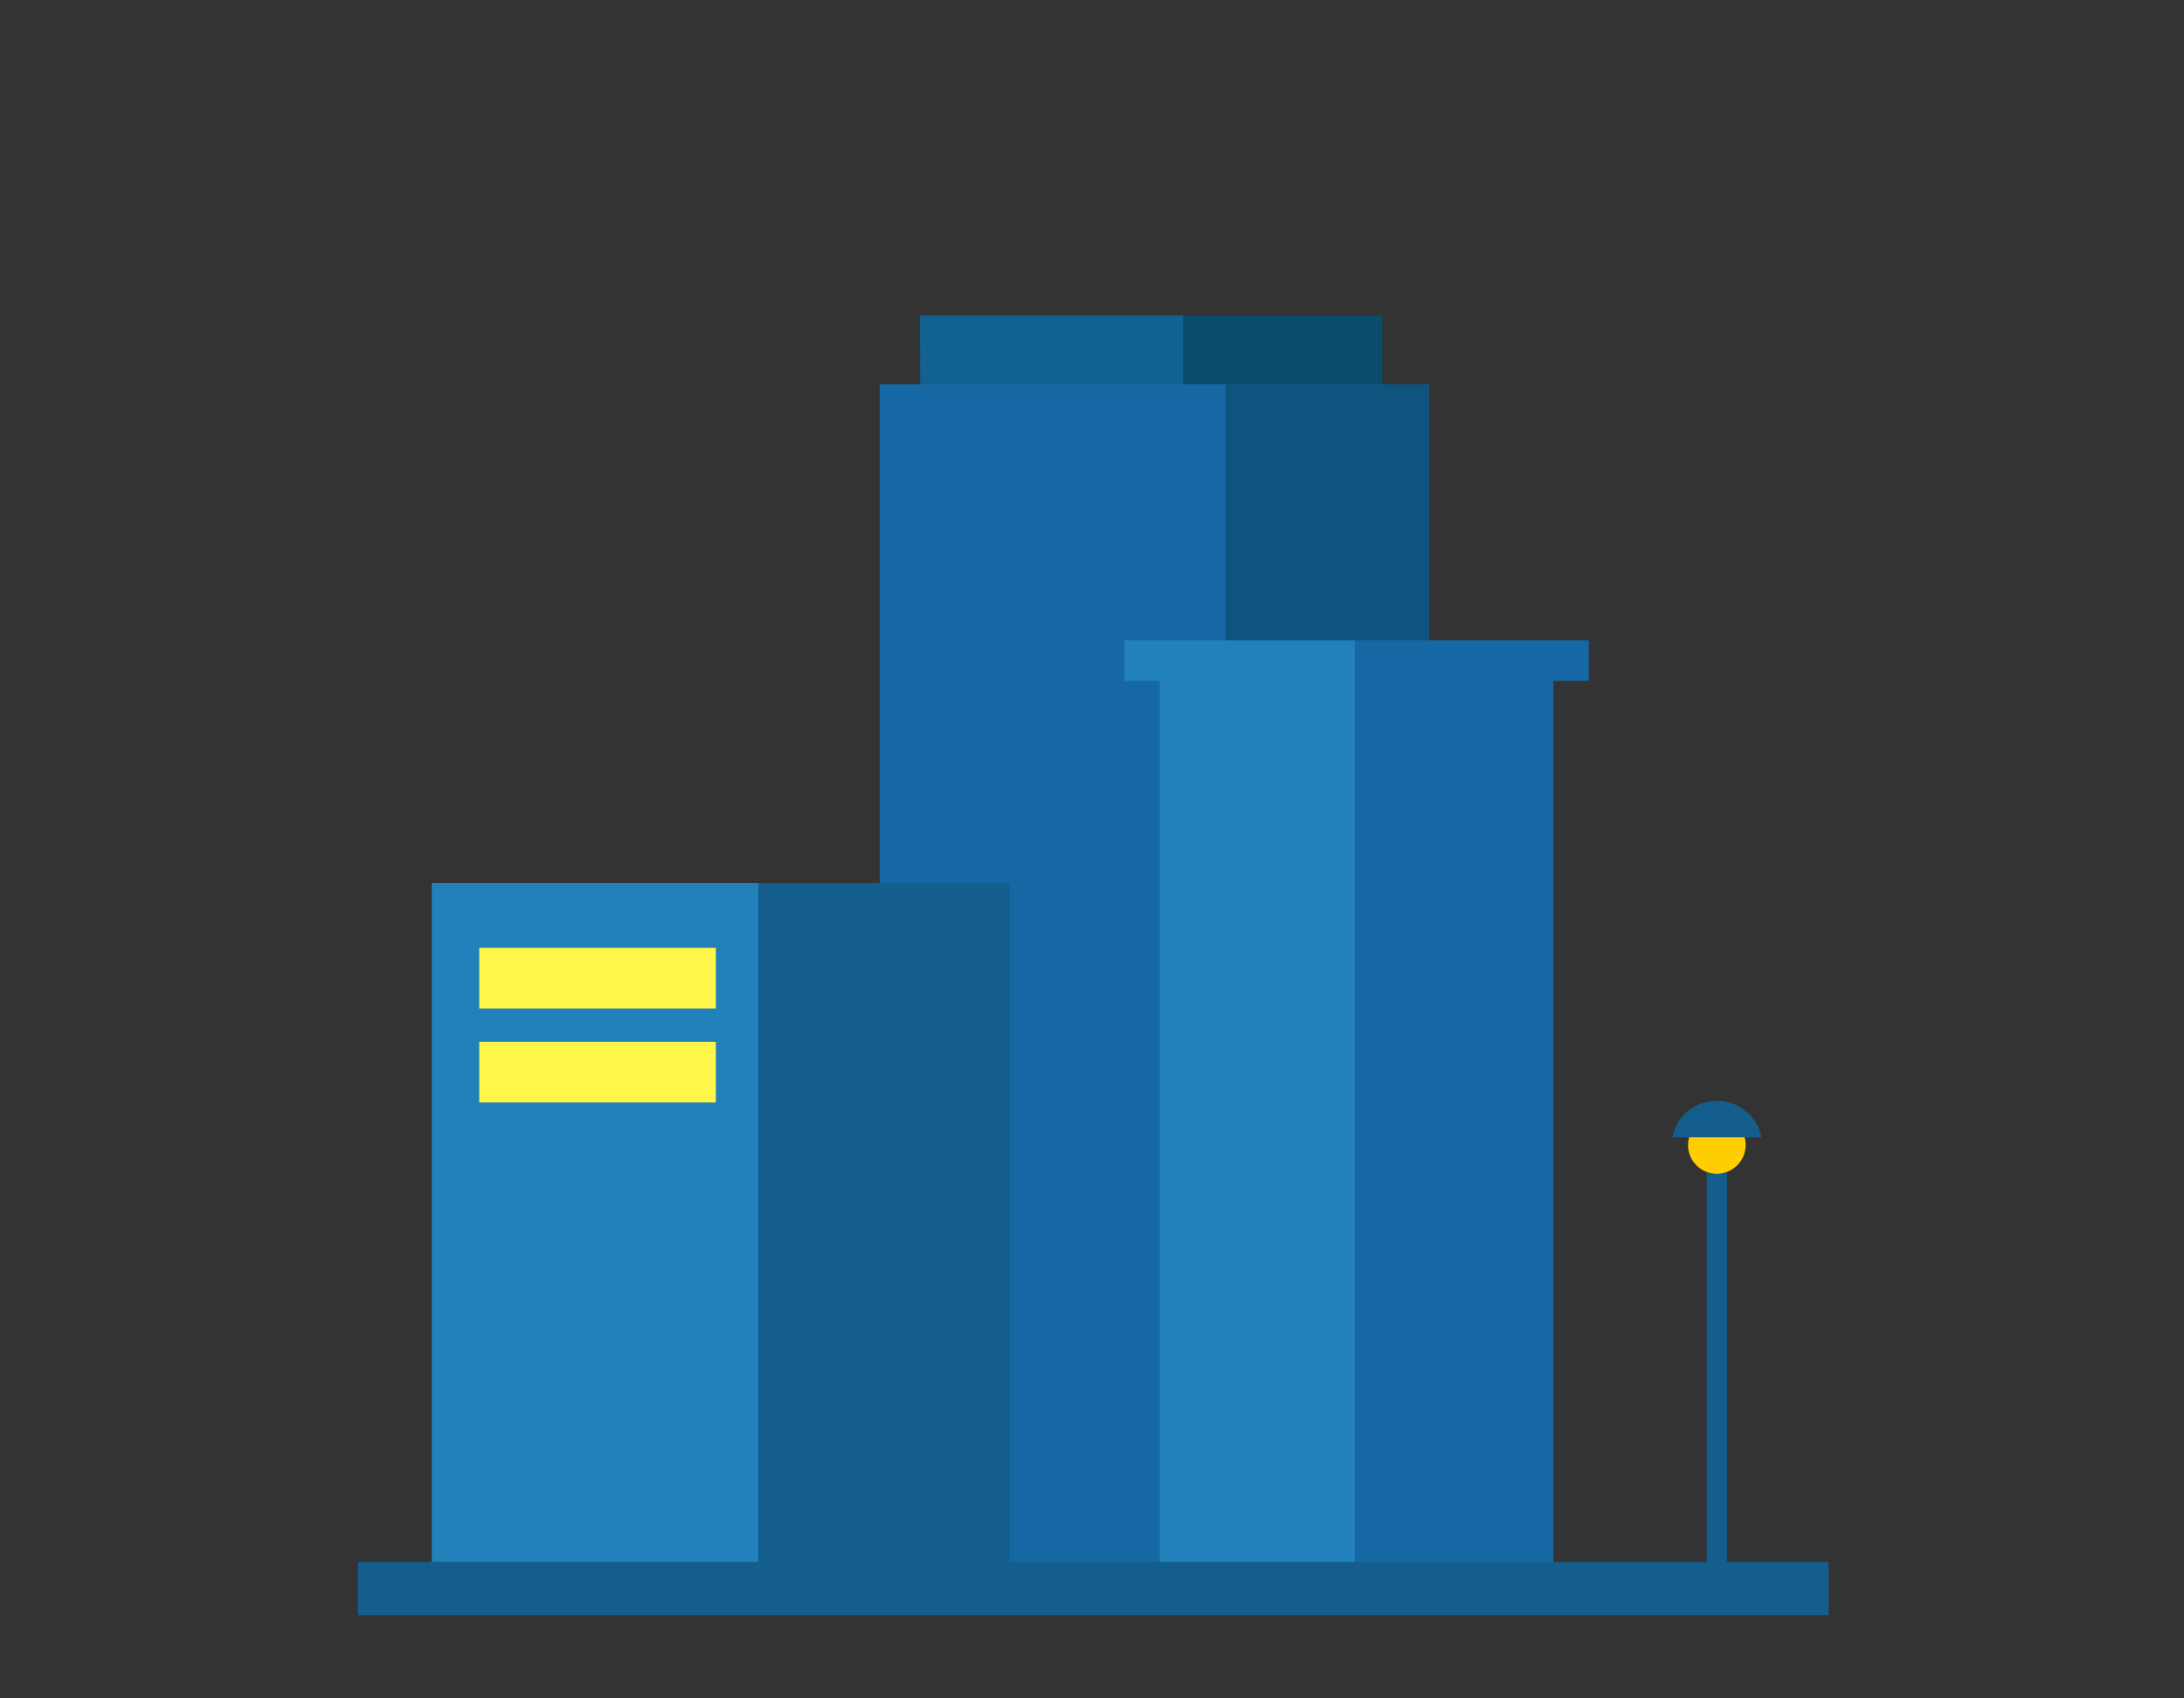 <svg xmlns="http://www.w3.org/2000/svg" viewBox="0 0 360 280"><rect x="0" y="0" width="360" height="280" fill="#333333" stroke="none"/><g fill="none" fill-rule="evenodd"><path fill="#1668A5" d="M145 264.58h58.82V63.35H145"/><path fill="#0E547F" d="M202 264.58h33.6V63.35H202"/><path fill="#116193" d="M151.67 63.33h43.42V52h-43.45"/><path fill="#0B4B6B" d="M195.06 63.33h32.8V52h-32.8"/><path fill="#2280BA" d="M223.9 105.58v159h-32.73V112.25h-5.84v-6.67"/><path fill="#1668A5" d="M223.33 105.58v159h32.73V112.25h5.84v-6.67"/><path fill="#2280BA" d="M71.17 264.58h54v-119h-54"/><path fill="#135E8C" d="M125 264.58h41.42v-119H125"/><path fill="#FFF64A" d="M79 166.26h39v-10H79m0 25.5h39v-10H79"/><path fill="#135E8C" d="M59 266.3h242.42v-8.8H59"/><path fill="#135E8C" d="M281.33 262.17h3.34v-77.33h-3.34"/><path fill="#FFCE00" d="M287.75 188.76c0 2.62-2.13 4.75-4.75 4.75s-4.75-2.1-4.75-4.72c0-2.63 2.13-4.75 4.75-4.75s4.75 2.13 4.75 4.76"/><path fill="#135E8C" d="M283 181.5c-3.7 0-6.75 2.6-7.33 6h14.66c-.58-3.4-3.63-6-7.33-6"/><path d="M0 0h360v280H0z"/></g></svg>